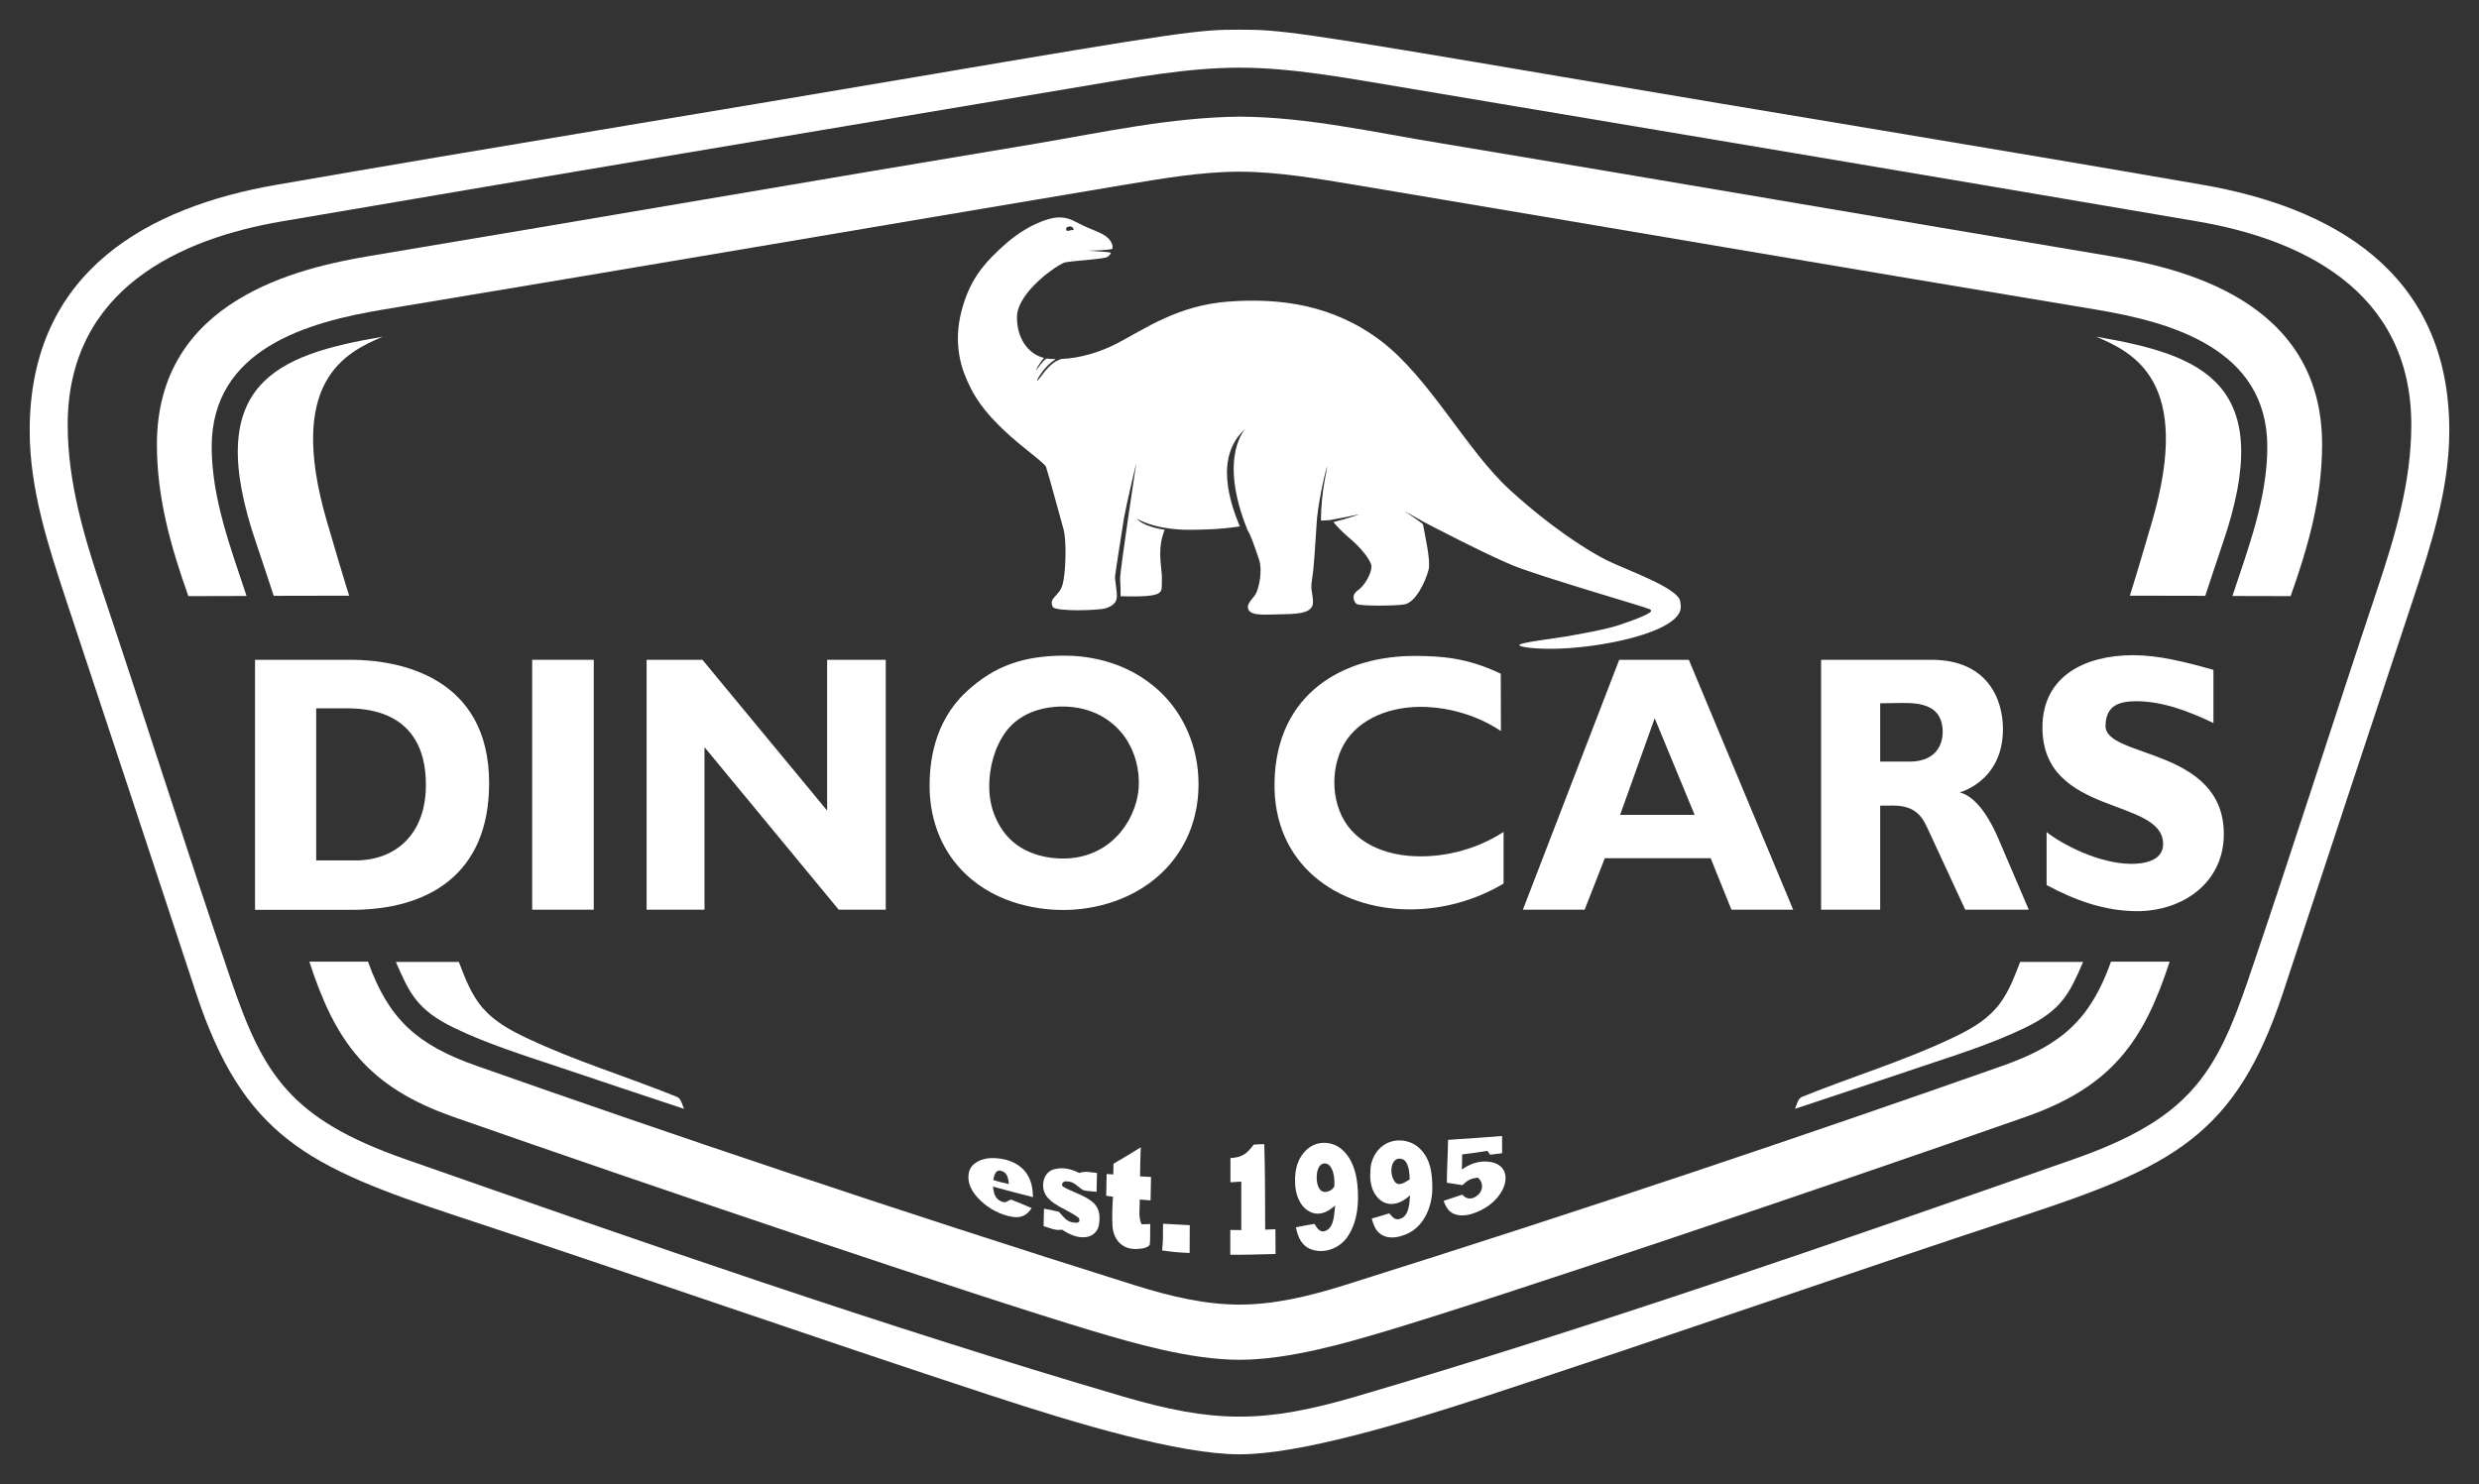<svg viewBox="0 0 167 100" xmlns="http://www.w3.org/2000/svg"><rect x="0" y="0" width="167" height="100" fill="#333333" stroke="none"/><g id="figure" fill="#fff"><g transform="scale(.1)"><path d="m835 20c-27.1 0-36.1.9-218.2 31.9-143.3 24.4-287.8 47.8-431 72.7-84.2 14.7-165.8 56.9-165.8 165.6 0 39.8 12.6 78 25 115.5 29.1 87.7 58.1 175.5 87 263.2 31.9 96.8 75.4 117.5 176.2 150.7 120.2 39.6 239.8 81.6 360.1 121 57 18.7 126.1 39.4 166.7 39.4s109.7-20.7 166.7-39.4c120.3-39.4 239.9-81.4 360.1-121 100.8-33.2 144.3-53.9 176.2-150.7 28.9-87.7 57.9-175.5 87-263.2 12.4-37.5 25-75.7 25-115.5 0-108.6-81.6-150.9-165.8-165.6-143.2-24.9-287.7-48.3-431-72.7-182.1-31-191.1-31.9-218.2-31.9zm0 25.6c34.9 0 71.2 6.8 105.4 12.5 180 30.2 360 60.4 539.9 91.1 66.8 11.4 144.5 44.8 144.1 137.9-.2 38-10.9 74.1-22.9 109.9-29.3 87.6-57.3 176.1-87.1 263.5-21.8 63.8-39.8 93.4-117.4 120.6-160.1 56.1-320.9 112.2-483.7 160-29.7 8.7-53.8 13.5-78.3 13.5s-48.6-4.8-78.3-13.5c-162.8-47.8-323.6-103.9-483.7-160-77.6-27.2-95.6-56.9-117.4-120.7-29.8-87.4-57.8-175.8-87.1-263.4-12-35.8-22.7-71.9-22.9-109.9-.4-93.1 77.3-126.5 144.1-137.9 179.9-30.7 359.9-60.9 539.9-91.1 34.2-5.7 70.5-12.5 105.4-12.5z"/><path d="m835 78.6c-46 .5-91.4 10.4-136.6 18.1-149.7 24.9-299.1 50.7-448.8 75.7-48.4 8.1-143.9 29.5-143.9 127.1 0 35.8 9.3 68.8 21.2 102.2l39.2-.1c-10.7-32.4-23.5-65.9-23.5-100.5 0-66.2 65-84.1 115.5-92.5 166.3-27.6 332.6-56.1 498.9-84 25.4-4.2 52.1-8.9 78-8.9s52.6 4.7 78 8.9c166.3 27.9 332.6 56.4 498.9 84 50.5 8.4 115.5 26.3 115.5 92.5 0 34.6-12.8 68.1-23.5 100.5l39.2.1c11.9-33.4 21.2-66.4 21.2-102.2 0-97.6-95.5-119-143.9-127.1-149.7-25-299.1-50.8-448.8-75.7-45.3-7.3-90.5-17.9-136.6-18.1zm-577.2 148.3c-71.4 12.2-122.4 31.2-85 139.7 4 11.6 7.7 23.3 11.6 34.9l50.8-.1c-5.2-16.6-10.1-33.4-15-50.1-27.6-94.7 12.8-113.8 37.6-124.4zm1154.4 0c24.8 10.6 65.2 29.7 37.6 124.4-4.9 16.7-9.8 33.5-15 50.1l50.8.1c3.9-11.6 7.6-23.3 11.6-34.9 37.4-108.5-13.6-127.5-85-139.7zm-1164.3 421.1h-39.5c17.4 53.7 39.1 84.3 97 104.6 131.7 46.2 353 121.1 431.1 144.4 25.9 7.7 65.1 19.3 98.5 19.3s72.6-11.6 98.5-19.3c78.1-23.3 299.4-98.2 431.1-144.4 57.9-20.3 79.6-50.9 97-104.6h-39.5c-13.8 38.7-33 56.1-73.1 70.2-131.1 46.2-280 96.5-442.9 147.7-25.8 8.1-48.6 13.2-71.1 13.2s-45.3-5.1-71.1-13.2c-162.9-51.2-311.8-101.5-442.9-147.7-40.1-14.1-59.3-31.5-73.1-70.2zm61.2.2h-42.4c9.1 21 14.2 32.4 39.6 44.6 22.6 10.9 47.8 18.7 71.6 26.7 27.6 9.3 55.2 18.5 82.9 27.7-1.2-2.5-1.8-6.9-4.8-8.1-34.4-13.9-68.5-24.1-101.3-39.7-10.7-5.1-21-10.6-29-19.6-8.1-9-12.3-20.5-16.6-31.6zm1051.8 0c-4.3 11.1-8.5 22.6-16.6 31.6-8 9-18.3 14.5-29 19.6-32.8 15.6-66.9 25.8-101.3 39.7-3 1.2-3.6 5.6-4.8 8.1 27.7-9.2 55.3-18.4 82.9-27.7 23.8-8 49-15.8 71.6-26.7 25.4-12.2 30.5-23.6 39.6-44.6z"/><path d="m722.8 153.6.6 1.2-4.3.8c-.5.1-.9-.6-.9-1.3 0-.8.6-1.6 2.2-1.7 1.7-.1 2 .6 2.4 1zm294 176.2c-28.6-26.1-53.9-75.3-86.4-100-32.4-24.6-68.3-29.1-102.6-26.6s-56.3 18.3-75.3 28.2c-11.4 5.9-24.9 10-37.7 10.5-1.6.7-3.6 1.5-4.8 2.4-5 3.6-8.7 9.6-10.7 11.8-2.1 2.3 1-4.1 6.2-9.5 1.9-1.9 3.9-3.5 5.7-4.6-2.7 0-5.6-.3-6.1-.4-2.4 1.4-4 3.9-6.4 7.1-2.2 2.8 1.4-4 4.6-7.5-11.4-2.8-18.4-14.3-18.2-27.6.2-17 27.8-35.7 32.4-36.8 4.6-1 26-2.2 28.4-3.6 1-.6 1.8-1.5 2.5-2.6l-.3-.3c-.4-.4-6.1-.8-7-.8s-8.3-.6-8.3-.6 8.2-.1 11.9-.5c2.4-.3 3.7-.3 4.7-.8.2-1.1.1-2.1-.3-3.2-2.4-6.1-8.8-7.7-17-11.3-7.8-3.4-11.1-6.6-18.5-6.6-7.8 0-22.6 5.9-36.1 17.8-12.7 11.2-21.4 20.9-27.2 36.9-3.1 8.8-5 17.7-5 26.7 0 7.8 1.3 15.7 4.1 23.3 6.1 16.3 14.2 26.7 27.1 38.9 12.8 12.1 27.3 21.8 28.2 24.6 2.1 6.4 9.6 34.3 11.8 42.1 2.1 7.9 1.5 29.4-.7 37.2-2.1 7.8-9.8 8.9-6.5 15 1.8 3.2 30.9 2.4 35.5.9 6.3-2 7.6-5.1 7.6-8.2 0-4.2-1.5-11.5-1.2-13.6.3-3 5.5-35.9 6-39.1 1.8-10 7.4-33.3 8.2-36.8.4-1.5-11.1 72.7-10.8 78 .3 5.7.4 9.3.3 11.6 30.9.8 27.4-2.6 27.8-9.7.3-6.3-1.1-11.7-1.1-19 0-8.4 2.2-14.2 3-16.1-3.3-.5-14.3-2.4-18.8-7.5 14.4 7.9 33.4 7.5 36.2 7.5 20.7-.1 29.6-1.8 33.2-2.3-6-14.7-17.8-46.8 4-66 .7-.7-19.4 17.7 1.3 68.7 1.9 2.6 5.1 11.9 7.7 19.7 2.5 7.8-.2 20.1-2.6 23.7-2.5 3.5-6.4 6.8-4.4 10.3 2.6 4.2 12.4 2.9 22.8 2.8 14.9-.1 18.1-2.2 19.8-5.1 1.8-2.9-.4-9.8-.4-13.4 0-3.5.7-5.2 1.4-12.4.6-5.7 1.7-22.7 2.1-29.3.4-11.5 5.6-35.6 7.1-39 1-2.3-4.2 15.5-4.1 36.2l.2-.1 5.6-.3c4.6-.8 17.8-3.4 19.2-3.8 2.4-.6-5.6 2.3-16.6 5.1 1.5 1.9 4.8 5.7 10 10.1 7.8 6.4 15.6 15.7 15.6 20 0 4.2-4.2 12.5-9.3 16-5 3.5-2 8.3-.6 9.1 2.2 1.4 24.4 1.4 31.9.3s14.1-14.5 16.5-23.4c1.6-5.9-2.7-24.3-3.8-30.6-.1-.6-13.1-9.3-12.3-8.9.1 0 8.2 4.8 12.5 7.1 4.4 2.4 42.6 22.2 60.1 29.4 18.2 7.5 90.4 28.4 92.2 29.5 1.8 1 4.9 2.2-19.5 10.5-10.1 3.5-29 6.6-36.8 8s-32 4.1-31.3 5.9c.5 1.1 8.9 2.4 21.1 2.4 32.5 0 87.6-11.1 87.7-28.2 0-1.2-.2-2.8-.5-4.2-2.1-8.9-36.1-20.8-48.6-26.9s-37.9-22-66.4-48.1z"/><path d="m171.8 444.6v168.5h65.1c50.6 0 92.6-23.1 92.6-85.4 0-71.6-60.5-83.1-93.2-83.1zm61.3 32.7c13.4 0 53.2 1.4 53.8 50.4.5 34.3-20.3 52.1-47.5 52.1h-26.4v-102.5z"/><path d="m400 444.6v168.4h-41.5v-168.4z"/><path d="m473.2 444.6 84 101.6v-101.6h39.5v168.4h-31.7l-90.4-109.5v109.5h-39v-168.4z"/><path d="m716.1 441.8c-26.1.3-45.8 6.3-65.4 24.6-21.8 20.4-24.5 47.9-24.5 63.2.1 24.9 9.5 45.2 24 59.1 22.6 21.7 52.2 24.6 67.1 24.5 11.5-.1 42.1-2.6 65.7-25.4 15.3-14.7 24.4-35.4 24.4-59.3 0-26.1-10.7-47.6-25.1-61.6-23.5-22.8-52.7-25.2-66.2-25.1zm-1.8 34.3c23-.5 35.9 11.2 41.1 17.5 7.6 9.1 11.6 20.9 11.8 32.9.2 12.2-4.3 24.4-12 33.9-5.5 6.8-17.5 17.7-37.8 18.1-8.3.2-27.8-1.2-40.2-16.6-4.6-5.8-10.7-16.2-10.8-31.7-.1-12.8 3.5-26.5 11.1-37 10.7-14.6 28.3-16.9 36.8-17.1z"/><path d="m1011 454 .1 38.6c-22.1-14.7-45-16.3-53.8-16.3-24.5 0-45.2 10.3-53.6 28.4-8.5 18.3-6 43.5 9.4 57.6 9.7 8.9 22.9 13.3 35.8 14.4 22.1 1.9 45.4-4 64-16.1v34.8c-18.8 11.2-40.9 17.4-63 17.4-49 0-92.7-30.4-91.3-86.3 1.4-59 46-85.1 96.2-84.5 14.4.2 32.9.7 56.2 12z"/><path d="m1137.7 444.6h-46.9l-64.9 168.4h41.6l13.6-34.7h71.3l14 34.7h41.6zm-23 39.4 26.9 65.1h-50.2z"/><path d="m1226.8 444.6v168.4h39.8v-70.1c7.5.1 15.2-1 22 2.9 4.7 2.7 7.4 6.9 9.6 11.7l25.7 55.5h42.8l-20.4-47.7c-4.7-11.1-13.9-28.3-26.1-31.3 6.6-2.1 29-11.6 29.1-42.5.1-20.1-10.2-46.9-48.2-46.9zm54.6 29.1c13.8-.2 27 2.3 27.3 19 .2 12.5-8 20.5-21.9 20.5h-20.2v-39.3z"/><path d="m1491.1 451.4v35.8c-16.4-7.8-34-14.7-52.5-14.7-11.3.2-20 3-20.2 16.6-.3 21.9 79.7 14.5 79.7 73 0 32.6-27.5 51.8-58.2 51.9-22 0-42-7.3-61.2-17.6v-35.7c10.5 8.3 35.4 21.4 57.2 21.4 7 0 21.3-1.4 21.3-13.3 0-31.7-81.2-18.4-81.3-78.5 0-34.7 28.5-48.7 60.9-48.8 17.3 0 34.8 4.4 54.3 9.9z"/><path d="m667.2 780.4c-5.9.3-12.9 3.1-14.4 9.4-1.8 7.5 2.4 14.1 7.6 19.1 5.8 5.6 13.8 9.9 21.8 11.1 5.8.9 9.6-1.1 12.8-5.9-4.6-2-9.3-4-14-5.8-2.3 1-3.5 2.5-6.2 1.4-4.6-1.9-5.3-5.7-5.9-10.1 9 2.4 18 4.9 27 7.1-.2-5.6-.9-10.7-4-15.5-5.2-8.1-15.6-11.2-24.7-10.8zm12.4 17.5c-3.6-.8-7-1.6-10.5-2.8.6-2.1 1.1-7 5-6.2 4.3.9 5.2 4.7 5.5 9z"/><path d="m739 790.4c-.1 4.2-.2 8.4-.3 12.7-3-.3-6-.4-9-1.1-4-2.4-6-6-11.2-5.9-2-.4-3.8 1.5-2.7 3.3 6 3.8 15.6 6 21.2 11.5 4.2 4.3 4.2 10 3.1 15.5-1.2 4.3-4.8 6.9-9.1 7.3-5.9.4-10.8-2-15.6-5.1-4.3.9-8.3-1.2-12.4-2.4.1-3.9.2-7.8.3-11.7 3.4.5 6.7 1.3 10.1 2.1 2.5 2.8 4.7 6.1 8.6 7 2.5.4 6.4 1.1 4.8-2.8-6.1-5.1-16.6-7.9-21.6-14.5-4.4-5.5-3-15.7 4.2-18.2 6.2-1.9 12.4-.4 17.6 2.3 4.2-1.5 8.1-.3 12 0z"/><path d="m768.5 773.1c-.2 6.5-.5 13.1-.5 19.6 2.4.1 5 .3 7.4.4-.1 5.3-.2 10.5-.3 15.8-2.4-.2-4.9-.4-7.3-.6.2 5.3-1.2 11.9 1.3 16.7 1.9-.1 3.9-.2 5.8-.2-.2 4.6.1 9.1-.3 13.7-.5 1.5-2.7 2.2-4.1 2.6-4.9.9-10.2 1-14.4-2-4.5-3.1-6.4-8.1-6.7-13.4-.3-6.4-.1-12.9.4-19.3-1.5-.2-3.1-.4-4.6-.6.1-4.9.2-9.8.3-14.7l4.5.3c0-2.4.1-4.8.1-7.2 6.2-3.6 12.3-7.3 18.4-11.1z"/><path d="m783.5 824.6c6 .4 12 .7 18 1 0 6.2-.1 12.5-.1 18.7-6.2-.2-12.4-.7-18.5-1.7.6-6.4.6-10.1.6-18z"/><path d="m844.6 771.3c2.4-.2 4.7-.3 7.1-.3.6 19.2.5 38.4.6 57.6 2.3-.1 4.6-.2 6.9-.3 0 5.6.1 11.1.1 16.7-10.2.3-20.3.6-30.5.5 0-5.6 0-11.1 0-16.7 2.5 0 4.9.1 7.4.1 0-10.9 0-21.8 0-32.7-2.4.2-4.9.4-7.3.5 0-5.4 0-10.9 0-16.3 8.6-.6 11.2-3.3 15.7-9.1z"/><path d="m880.5 774.5c-7.2 6.5-8.7 15.8-7.9 25.1.6 7.1 4.3 15.2 11.4 17.6 6.1 2 11-1 15.5-4.9-.9 5.3-.4 13.6-5.7 16.7-4.2 2.4-6.4-1.1-8.3-4.3-4.2.7-8.4 1.5-12.5 2.3 1.3 6.4 3.6 12.3 10.1 14.8 9 3.4 19.5-.6 24.8-8.6 6.8-10.2 7.7-23.1 6.5-35-.9-8.9-3.7-18.2-11-24.1-6.6-5.4-16.5-5.4-22.9.4zm15.8 11.7c2.5 3.6 2.8 8.9 2.6 13.2-1.2 2.9-6.1 4.9-8.7 3.1-4.2-3-4.2-14.3-.5-17.5 2.1-1.8 5.1-1.1 6.6 1.2z"/><path d="m936.4 769.5c-7.4 2.6-12.4 9.8-13.1 17.5-.5 5.5-.4 11.1 2.1 16.1 2.4 4.8 6.9 8.5 12.4 8.2 4.9-.3 8.5-2.7 12.1-5.8-.4 5-.6 13.7-6.4 15.7-4 1.4-5.2-1-7.6-3.6-3.9 1.3-7.8 2.4-11.8 3.5 1.2 4.3 2.4 8.2 6.4 10.8 5.6 3.6 13.2 1.7 18.7-1.1 10.7-5.5 15.7-18.6 15.7-30.1 0-9.6-1-19.3-8.1-26.4-5.9-5.9-14.1-7-20.4-4.8zm10.5 13.2c2.5 3.6 2.5 7.8 2.8 12-2.8 1.6-7.2 5.2-10 1.7-3-3.8-3.5-11.5.3-14.7 1.7-1.5 5.4-1.2 6.9 1z"/><path d="m1011.9 765.5v11.6c-2.7.3-5.4.6-8.1 1-.6-.9-1.2-1.7-1.8-2.6-5.6 1-11.3 1.7-17 2.4 0 3.4-.1 6.8-.2 10.2 5.3-3.8 11.3-6 17.9-5.3 12.1 1.3 13.5 10.9 9.6 18.7-4.1 8.2-12.2 13.9-20.9 16.5-4.6 1.4-10.5 1.7-14.4-1.5-2.4-2-3.4-4.5-4.5-7.3 4.2-1.4 8.4-2.8 12.6-4.2 3.2 3.8 7.3 3.2 10.7.1 3.5-3.2 3.5-8.3-.1-11.5-5 .4-7 1.7-10.5 5-3.5-.5-7-1.1-10.5-1.6 0-9.7.7-19.2.8-28.9 12.1-.7 36.4-2.6 36.4-2.6z"/></g></g></svg>